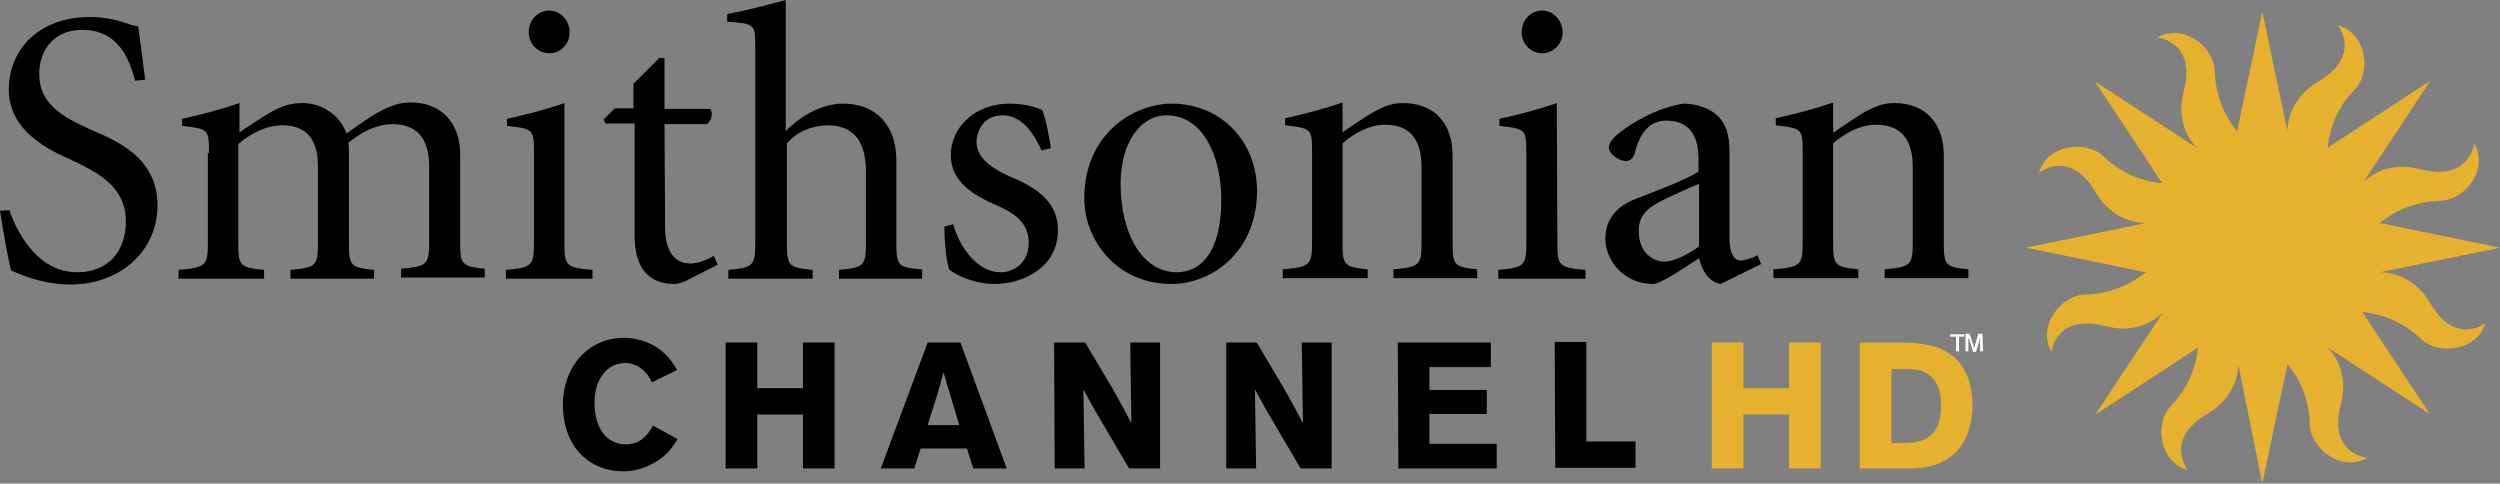 <?xml version="1.0" encoding="UTF-8"?>
<!-- Generator: Adobe Illustrator 19.1.0, SVG Export Plug-In . SVG Version: 6.00 Build 0)  -->
<svg id="Layer_3" width="427" height="82.6" version="1.1" viewBox="2.6 446.4 427 82.6" xml:space="preserve" xmlns="http://www.w3.org/2000/svg" xmlns:cc="http://creativecommons.org/ns#" xmlns:dc="http://purl.org/dc/elements/1.1/" xmlns:rdf="http://www.w3.org/1999/02/22-rdf-syntax-ns#"><rect x="2.6" y="446.4" width="427" height="82.6" fill="#808080" stroke="none"/><g id="g5"><path id="path7" class="st0" d="m417.7 498.2c-3.1-5.3-8-5.3-8.6-5.3l20.5-4.2-20.5-4.2c0.2-0.2 4.2-3.7 10.2-3.8 4.5-0.1 8.4-5.5 5.9-9.8 0 0-0.8 6.6-9.2 4.4-5.9-1.6-9.4 1.8-9.8 2.3l11.5-17.4-17.5 11.4c0-0.3 0.3-5.6 4.5-9.8 3.1-3.2 2-9.8-2.8-11.1 0 0 4.2 5.2-3.3 9.6-5.3 3.1-5.3 7.9-5.3 8.5l-4.3-20.4-4.3 20.4c-0.2-0.2-3.7-4.2-3.8-10.1-0.1-4.5-5.6-8.4-9.8-5.9 0 0 6.7 0.7 4.5 9.1-1.6 5.9 1.8 9.4 2.3 9.8l-17.5-11.4 9.4 14.2 2.1 3.2c-0.2 0-5.6-0.3-9.9-4.5-3.2-3.1-9.9-2-11.1 2.7 0 0 5.2-4.2 9.6 3.3 3.1 5.3 8 5.3 8.6 5.3l-20.5 4.2 20.5 4.2c-0.1 0.1-4.2 3.7-10.2 3.8-4.5 0.1-8.4 5.6-5.9 9.8 0 0 0.7-6.6 9.2-4.4 6 1.6 9.4-1.9 9.8-2.3l-11.5 17.4 17.5-11.4c0 0.2-0.3 5.5-4.5 9.8-3.1 3.2-2 9.8 2.8 11.1 0 0-4.2-5.2 3.3-9.6 5.3-3.1 5.3-7.9 5.3-8.5l4.1 20.4 4.3-20.4c0.2 0.2 3.7 4.1 3.8 10.1 0.1 4.5 5.6 8.4 9.8 5.9 0 0-6.7-0.7-4.5-9.1 1.6-5.9-1.8-9.4-2.3-9.8l17.5 11.4-6.1-9.2-5.4-8.2c0.2 0 5.6 0.3 9.9 4.5 3.2 3.1 9.9 2 11.1-2.7 0.2 0-5 4.2-9.4-3.3z" fill="#e6b12e"/></g><g id="g9"><path id="path11" class="st1" d="m337.2 506.4h-0.5v-2.5h-1v-0.4h2.4v0.4h-0.9zm4.1 0h-0.5v-2.4l-0.1 0.5-0.6 2h-0.5l-0.6-2-0.2-0.5v2.4h-0.5v-3h0.7l0.8 2.4 0.7-2.4h0.7z" fill="#fff"/></g><g id="g1100"><g id="g920"><path id="path15" class="st1" d="m4.2 482.3c1.1 3.2 4.5 10.6 11.6 10.6 5.1 0 8.3-3.4 8.3-8.7 0-5.7-4.4-8.1-8.7-10.2-2.2-1.1-11.3-4.2-11.3-12.3 0-6.7 5-12.4 13.9-12.4 1.9 0 4.2 0.4 5.6 0.9 0.9 0.3 1.8 0.6 2.6 0.7 0.3 2.3 0.7 5 1.2 9.1l-1.7 0.2c-1.1-4-3-8.7-9.1-8.7-4.8 0-7.3 3.5-7.3 7.5 0 5 3.6 7.2 8.7 9.5 4.4 1.9 11.5 4.7 11.5 13 0 7.8-6.4 13.5-14.9 13.5-2.4 0-4.7-0.5-6.4-1s-2.9-1.1-3.7-1.4c-0.5-1.8-1.3-6.5-1.9-10.2l1.6-0.1"/><path id="path17" class="st1" d="m38.3 472.5c0-4-0.1-4.1-4.6-4.6v-1.2c3.1-0.7 6.4-1.5 9.8-2.7v5c1.3-0.9 2.7-1.8 4.6-3 2-1.2 3.7-2 6.1-2 3.4 0 6.4 2 7.6 5.2 1.9-1.4 4-2.8 5-3.4 2-1.1 3.7-1.9 5.9-1.9 5.4 0 8.5 3.6 8.5 8.9v15c0 3.8 0.3 4.1 4.2 4.5v1.5h-14.3v-1.5c4.4-0.4 4.8-0.7 4.8-4.5v-12.9c0-3.9-1.3-7.3-6.3-7.3-2.3 0-5 1.1-7.5 3.2 0.1 0.7 0.1 1.3 0.1 1.9v15.3c0 3.8 0.3 4.1 4.3 4.5v1.5h-14.3v-1.5c4.4-0.4 4.7-0.7 4.7-4.5v-13.2c0-3.9-1.4-7-6.1-7-2.7 0-5.4 1.4-7.5 3.2v17c0 3.8 0.3 4.1 4.4 4.5v1.5h-14.6v-1.5c4.6-0.4 5-0.7 5-4.5v-15.5"/><path id="path19" class="st1" d="m99 488c0 3.8 0.3 4.1 4.8 4.5v1.5h-14.8v-1.5c4.4-0.4 4.8-0.7 4.8-4.5v-15.5c0-4-0.1-4.1-4.6-4.6v-1.2c3.1-0.7 6.4-1.5 9.8-2.7v24m0.9-36.1c0 2-1.5 3.6-3.5 3.6-1.9 0-3.5-1.6-3.5-3.6 0-2.1 1.6-3.7 3.5-3.7s3.5 1.7 3.5 3.7z"/><path id="path21" class="st1" d="m116.2 485.2c0 5.2 2.5 6.2 4.3 6.2 1.2 0 2.7-0.5 4-1.3l0.7 1.5-5.5 2.8c-0.7 0.3-1.5 0.5-2 0.5-4.3 0-6.7-2.8-6.7-8.1v-19.3h-5l-0.3-0.7 1.9-1.9h3.2v-4.2l4.4-4.4h0.9v8.7h7.8c0.5 0.7 0.3 1.8-0.5 2.6h-7.3l0.1 17.6"/><path id="path23" class="st1" d="m136.8 468.8c2.3-2.4 5.9-4.6 9.6-4.7 5.8-0.1 9.3 3.7 9.3 9.7v14.2c0 3.8 0.3 4.1 4.4 4.4v1.6h-14.2v-1.5c4.2-0.4 4.6-0.7 4.6-4.5v-12.2c0-4.8-1.7-8-6.6-8-2.8 0.1-5.2 1.1-6.9 3.1v17.1c0 3.8 0.3 4.1 4.4 4.5v1.5h-14.4v-1.5c4.2-0.4 4.6-0.7 4.6-4.5v-33.5c0-4.1-0.1-4-4.8-4.4v-1.3c3.2-0.6 7.5-1.7 10-2.4v22.4"/><path id="path25" class="st1" d="m165.4 484.7c1.1 3.9 4.1 8.2 8.1 8.2 2.4 0 4.8-1.7 4.8-5 0-2.8-1.5-4.7-5.2-6.3-4.4-1.9-8.1-4.2-8.1-8.7 0-4.8 4.2-8.8 10-8.8 2.4 0 4.3 0.5 5.6 1.1 0.7 1.5 1.3 5.3 1.5 6.5l-1.6 0.4c-2-4.4-4.2-6-6.7-6-3 0-4.4 2.4-4.4 4.6 0 2.8 2.9 4.6 5.8 5.9 4.9 2 8.1 4.6 8.1 9.1 0 6.2-5.7 9.2-10.8 9.2-3.4 0-6.5-1.4-7.8-2.5-0.4-1-0.8-4.7-0.8-7.3l1.5-0.4"/><path id="path27" class="st1" d="m187.8 480.3c0-11.3 8.7-16.2 14.9-16.2 8.5 0 14.6 6.5 14.6 14.9 0 10.5-7.8 15.9-14.6 15.9-9.5 0-14.9-7.6-14.9-14.6m23.4 0.2c0-7.5-3.2-14.4-9.3-14.4-4.5 0-7.9 4.6-7.9 11.7 0 8.5 3.7 15.1 9.6 15.1 4 0 7.6-3.3 7.6-12.4z"/><path id="path29" class="st1" d="m231.9 469c1.3-0.9 2.8-1.9 4.5-3 2-1.2 3.7-2 5.8-2 5.5 0 8.5 3.6 8.5 8.9v15c0 3.8 0.3 4.1 4.2 4.5v1.5h-14.3v-1.5c4.4-0.4 4.8-0.7 4.8-4.5v-12.9c0-3.9-1.3-7.3-6.2-7.3-2.6 0-5.3 1.4-7.3 3.2v17c0 3.8 0.3 4.1 4.3 4.5v1.5h-14.5v-1.5c4.6-0.4 5-0.7 5-4.5v-15.5c0-4-0.1-4.1-4.6-4.6v-1.2c3.1-0.7 6.4-1.5 9.8-2.7v5.1"/><path id="path31" class="st1" d="m268.6 488c0 3.8 0.3 4.1 4.8 4.5v1.5h-14.9v-1.5c4.4-0.4 4.8-0.7 4.8-4.5v-15.5c0-4-0.1-4.1-4.6-4.6v-1.2c3.1-0.7 6.4-1.5 9.8-2.7l0.1 24m0.9-36.1c0 2-1.6 3.6-3.5 3.6s-3.5-1.6-3.5-3.6c0-2.1 1.6-3.7 3.5-3.7s3.5 1.7 3.5 3.7z"/><path id="path33" class="st1" d="m296.5 494.9c-2.3-0.4-3.3-2.7-3.7-4.4-2.8 1.8-6.5 4.4-7.9 4.4-4.9 0-8.1-4-8.1-7.7 0-3.1 1.6-5.4 5.1-6.8 3.3-1.3 8.8-3.3 10.8-4.7v-2.3c0-4.2-1.9-6.4-5.5-6.4-3.3 0-4.7 2.8-5.4 5.6-0.2 0.8-0.8 1.3-1.5 1.3-1.1 0-2.9-1.1-2.9-2.3 0-0.9 0.8-1.8 2.3-2.9 1.6-1.2 5.6-3.8 10.4-4.6 1.9 0 4 0.6 5.3 1.6 2.2 1.7 2.6 4.1 2.6 6.5v15.1c0 2.5 0.9 3.6 1.9 3.6 0.5 0 1.7-0.3 2.9-0.9l0.6 1.5-6.9 3.4m-3.7-17.1c-1.5 0.6-5.5 2.4-6.8 3.1-2.4 1.3-3.5 2.6-3.5 5 0 3.6 2.4 5.2 4.4 5.2 1.5 0 4-1.2 5.9-2.6z"/><path id="path35" class="st1" d="m315.8 469c1.3-0.9 2.8-1.9 4.5-3 2-1.2 3.7-2 5.8-2 5.5 0 8.5 3.6 8.5 8.9v15c0 3.8 0.3 4.1 4.2 4.5v1.5h-14.3v-1.5c4.4-0.4 4.8-0.7 4.8-4.5v-12.9c0-3.9-1.3-7.3-6.3-7.3-2.6 0-5.3 1.4-7.3 3.2v17c0 3.8 0.3 4.1 4.3 4.5v1.5h-14.5v-1.5c4.6-0.4 5-0.7 5-4.5v-15.5c0-4-0.1-4.1-4.6-4.6v-1.2c3.1-0.7 6.4-1.5 9.8-2.7v5.1"/></g><g id="g860" transform="translate(-57.557)"><path id="path39" class="st1" d="m175.9 521.4c-0.8 1.2-1.6 2.5-3.3 3.6-0.9 0.6-3 1.9-6 1.9-5.7 0-10.3-4.1-10.3-11.4 0-6.4 4.3-11.4 10.4-11.4 2.5 0 4.7 0.9 6.3 2.1 1.5 1.2 2.2 2.4 2.8 3.4l-4.3 2.1c-0.3-0.7-0.7-1.4-1.6-2.2-1-0.8-2.1-1.1-2.9-1.1-3.5 0-5.3 3.2-5.3 6.8 0 4.7 2.4 7.1 5.3 7.1 2.8 0 3.9-1.9 4.7-3.2z"/><path id="path41" class="st1" d="m202.7 504.9v21.5h-5.4v-9.2h-7.8v9.2h-5.4v-21.5h5.4v7.8h7.8v-7.8z"/><path id="path43" class="st1" d="m224.2 504.9 7.9 21.5h-5.7l-1.1-3.4h-7.9l-1.1 3.4h-5.7l8-21.5zm-2.9 5.1-0.9 3.3c-0.5 1.6-1.3 4.1-1.8 5.7h5.4z"/><path id="path45" class="st1" d="m240.2 504.9h5.3l4.7 7.9c1.7 3 2.2 4 3.2 5.9l-0.2-13.8h5.1v21.5h-5.3l-4-6.8c-1.9-3.2-2.3-3.9-3.8-6.7l0.2 13.5h-5.1z"/><path id="path47" class="st1" d="m269.5 504.9h5.3l4.7 7.9c1.7 3 2.2 4 3.2 5.9l-0.2-13.8h5.1v21.5h-5.3l-4-6.8c-1.9-3.2-2.3-3.9-3.8-6.7l0.2 13.5h-5.1v-21.5z"/><path id="path49" class="st1" d="m298.9 504.9h15.9v4.2h-10.5v3.9h9.8v4.1h-9.8v5.1h11.5v4.2h-16.8z"/><path id="path51" class="st1" d="m325.7 504.8h5.4v17h8.4v4.5h-13.7z"/></g></g><g id="g1078" transform="translate(172.35 -34.778)" fill="#e6b12e"><path id="path41-9-4" class="st1" d="m141.22 539.68v21.5h-5.4v-9.2h-7.8v9.2h-5.4v-21.5h5.4v7.8h7.8v-7.8z"/><path id="path12809-3" d="m153.32 544.22v12.633h1.642c2.861-0.06 6.822-0.214 6.822-6.394 0-1.493-0.154-2.98-1.129-4.319-1.458-1.955-3.533-1.921-5.175-1.921zm-5.423-4.538h6.851c2.622 0.035 6.578 0.095 9.319 2.528 2.219 2.01 3.075 5.025 3.075 8.036 0 1.861-0.274 3.224-0.552 4.145-1.975 6.638-7.976 6.762-10.225 6.792h-8.469v-21.5"/></g></svg>
